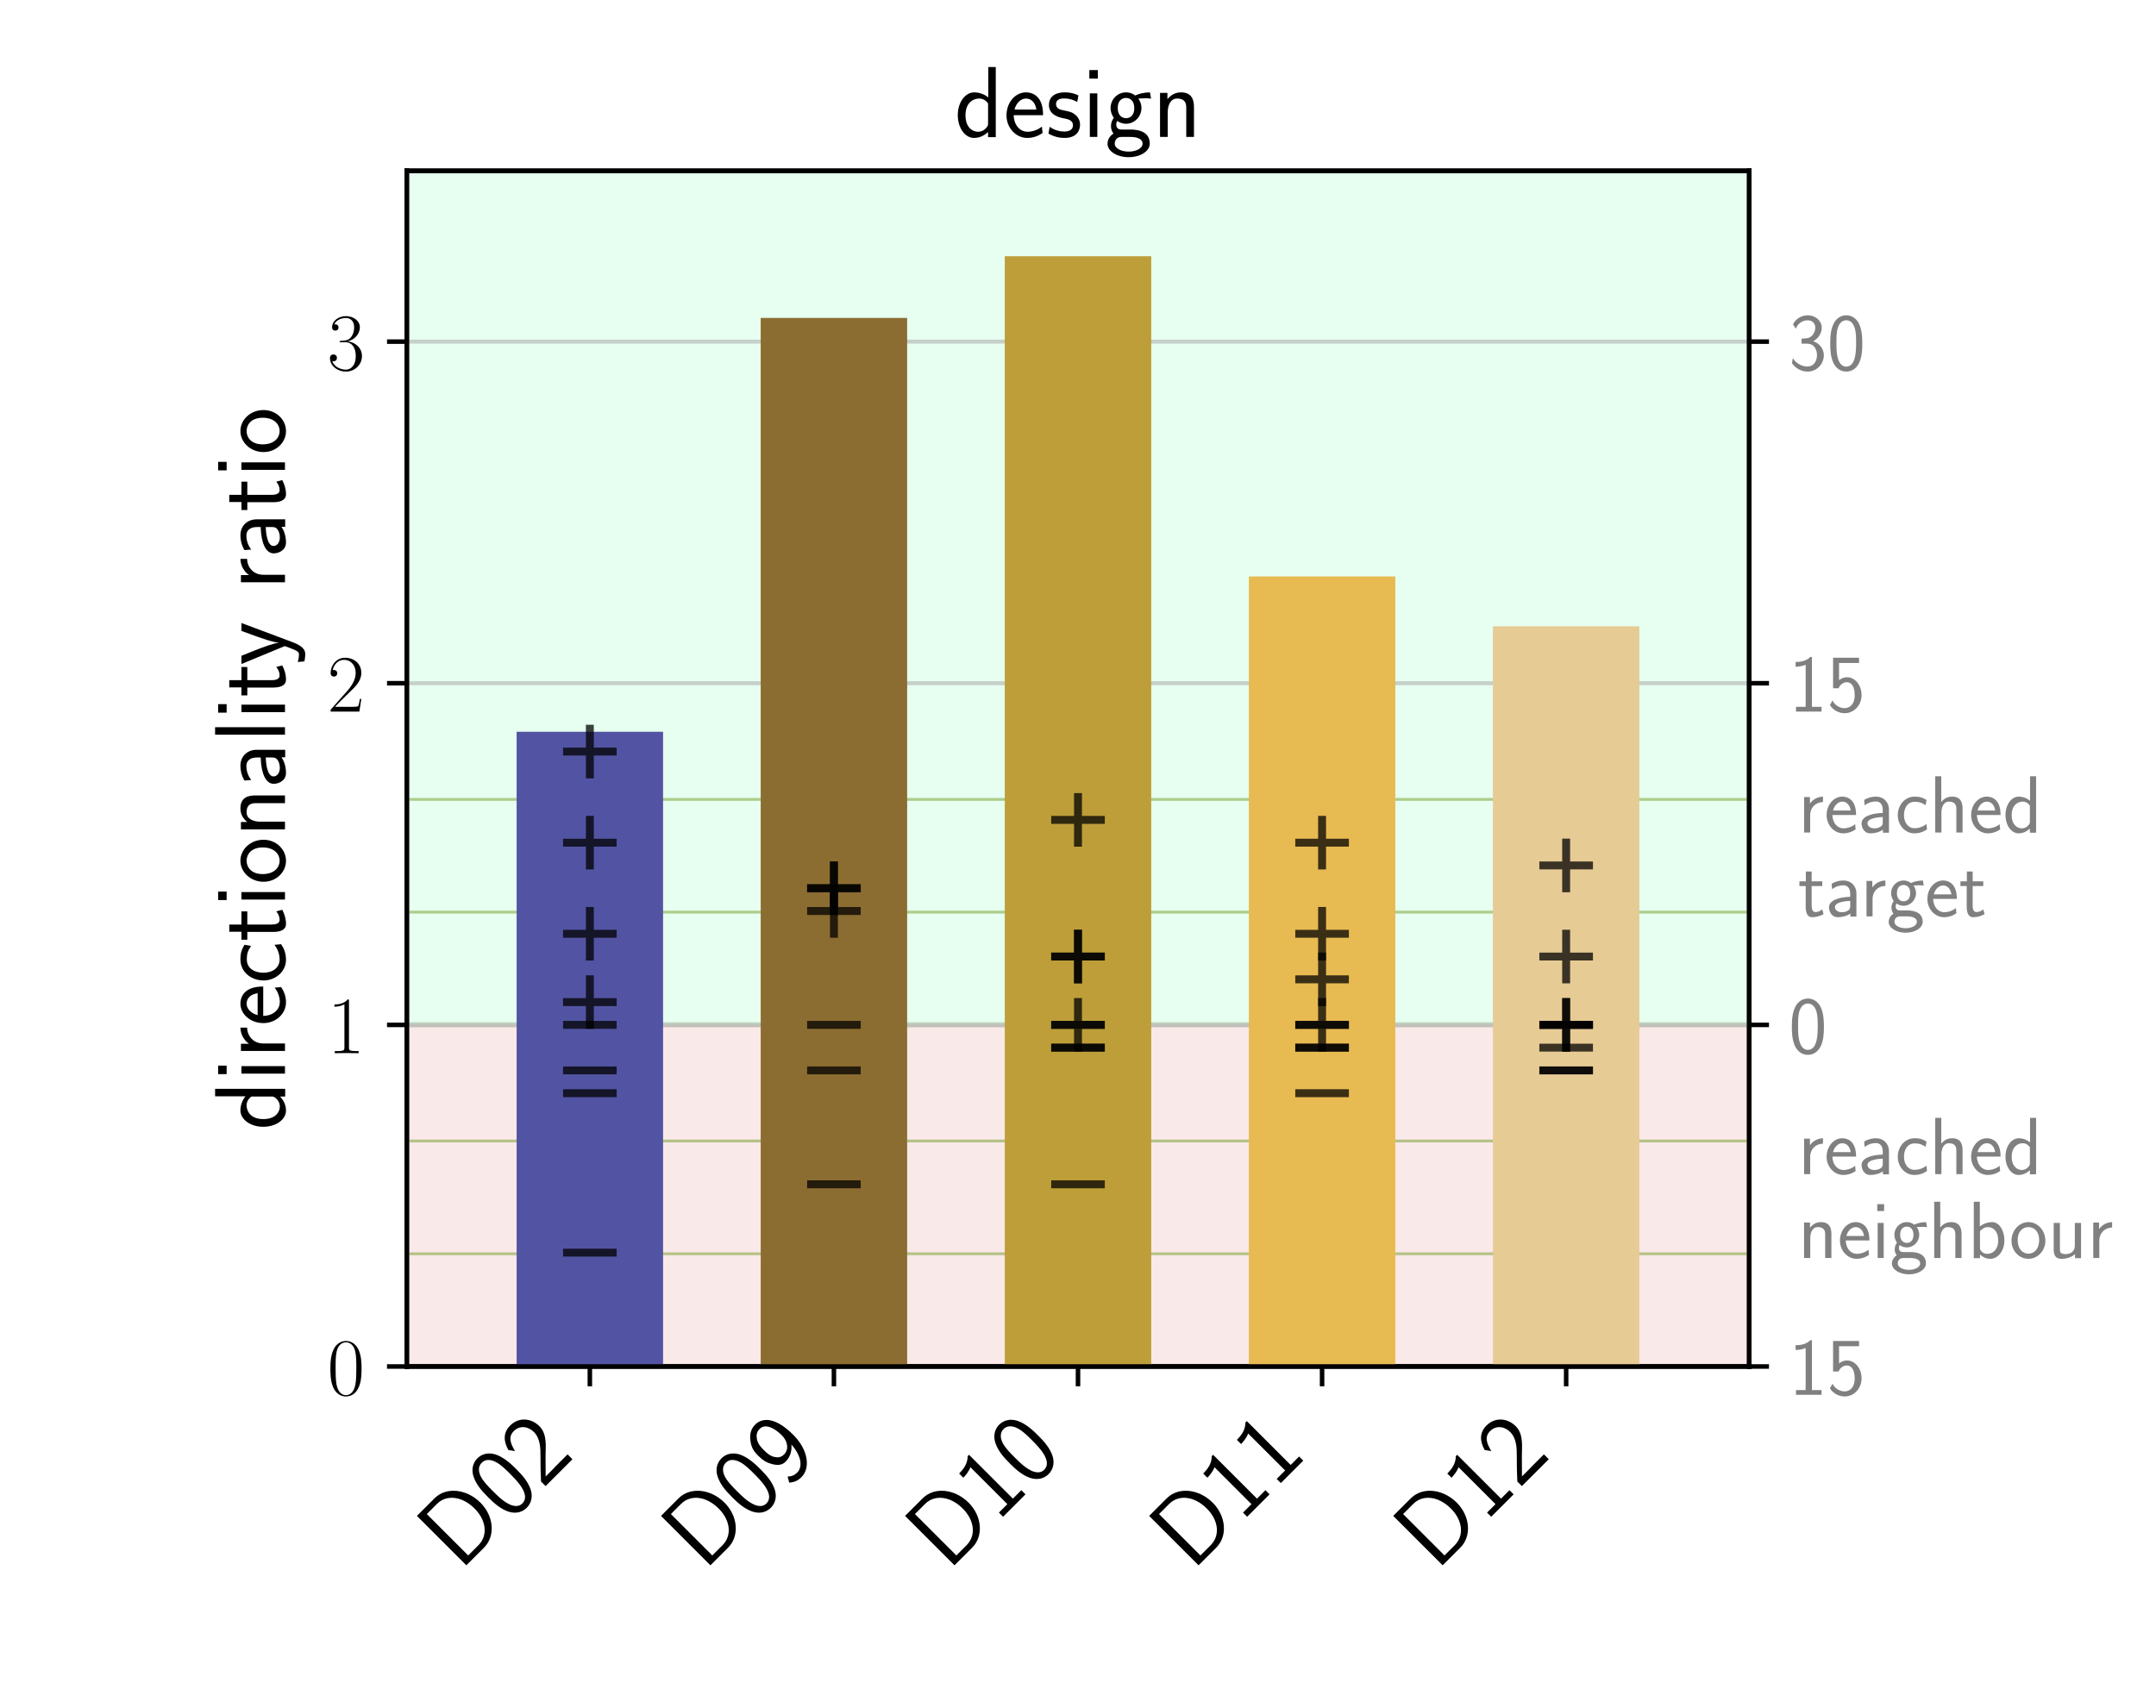 <?xml version="1.0" encoding="utf-8" standalone="no"?>
<!DOCTYPE svg PUBLIC "-//W3C//DTD SVG 1.1//EN"
  "http://www.w3.org/Graphics/SVG/1.1/DTD/svg11.dtd">
<!-- Created with matplotlib (https://matplotlib.org/) -->
<svg height="302.4pt" version="1.1" viewBox="0 0 381.6 302.4" width="381.6pt" xmlns="http://www.w3.org/2000/svg" xmlns:xlink="http://www.w3.org/1999/xlink">
 <defs>
  <style type="text/css">*{stroke-linecap:butt;stroke-linejoin:round;}</style>
 </defs>
 <g id="figure_1">
  <g id="patch_1">
   <path d="M 0 302.4 
L 381.6 302.4 
L 381.6 0 
L 0 0 
z
" style="fill:#ffffff;"/>
  </g>
  <g id="axes_1">
   <g id="patch_2">
    <path d="M 72 241.92 
L 309.6 241.92 
L 309.6 30.24 
L 72 30.24 
z
" style="fill:#ffffff;"/>
   </g>
   <g id="patch_3">
    <path clip-path="url(#pfdb3310ae4)" d="M 61.2 181.44 
L 309.6 181.44 
L 309.6 -30.24 
L 61.2 -30.24 
z
" style="fill:#01ff6b;opacity:0.1;stroke:#01ff6b;stroke-linejoin:miter;"/>
   </g>
   <g id="patch_4">
    <path clip-path="url(#pfdb3310ae4)" d="M 61.2 181.44 
L 309.6 181.44 
L 309.6 241.92 
L 61.2 241.92 
z
" style="fill:#c22121;opacity:0.1;stroke:#c22121;stroke-linejoin:miter;"/>
   </g>
   <g id="matplotlib.axis_1">
    <g id="xtick_1">
     <g id="line2d_1">
      <defs>
       <path d="M 0 0 
L 0 3.5 
" id="m1c883e36de" style="stroke:#000000;stroke-width:0.8;"/>
      </defs>
      <g>
       <use style="stroke:#000000;stroke-width:0.8;" x="104.4" xlink:href="#m1c883e36de" y="241.92"/>
      </g>
     </g>
     <g id="text_1">
      <!-- D02 -->
      <g transform="translate(81.412 278.247)rotate(-45)scale(0.18 -0.18)">
       <defs>
        <path d="M 8.906 69 
L 8.906 0 
L 33.5 0 
C 49.906 0 62.5 15.328 62.5 33.891 
C 62.5 53.062 49.906 69 33.5 69 
z
M 17.094 5.594 
L 17.094 63.391 
L 31.297 63.391 
C 44.703 63.391 54.297 51.172 54.297 33.891 
C 54.297 17.312 44.797 5.594 31.297 5.594 
z
" id="CMSS17-68"/>
        <path d="M 43.094 32.391 
C 43.094 38.109 43 48.75 38.906 56.984 
C 34.797 64.891 28.203 67 23.5 67 
C 16.703 67 10.906 62.984 7.906 56.578 
C 4.703 49.859 3.797 42.938 3.797 32.391 
C 3.797 25.172 4.094 16.344 7.703 8.609 
C 11.797 0.094 18.703 -2 23.406 -2 
C 29.594 -2 35.594 1.297 39 8.203 
C 42.5 15.438 43.094 23.359 43.094 32.391 
z
M 23.406 4.094 
C 15.797 4.094 13.5 12.828 12.797 15.734 
C 11.594 20.75 11.406 25.562 11.406 33.5 
C 11.406 39.719 11.406 46.75 13.297 52.266 
C 15.594 58.688 19.594 60.891 23.406 60.891 
C 30.797 60.891 33.203 53.469 34 50.859 
C 35.5 45.547 35.5 39.312 35.5 33.5 
C 35.5 24.156 35.5 4.094 23.406 4.094 
z
" id="CMSS17-48"/>
        <path d="M 25.797 21.141 
C 28.594 24.031 32.797 27.516 35.703 31 
C 38.5 34.391 42.203 39.172 42.203 46.141 
C 42.203 57.109 34.797 67 22.203 67 
C 12.297 67 6.594 60.797 3.906 51.125 
L 7.797 45.75 
C 10 54.812 13.094 60.594 20.906 60.594 
C 29.5 60.594 34.297 53.609 34.297 45.938 
C 34.297 36.781 27.297 29.703 22 24.422 
C 16.094 18.547 10.297 12.578 4.703 6.391 
L 4.703 0 
L 42.203 0 
L 42.203 6.797 
L 25.203 6.797 
C 24 6.797 22.797 6.688 21.594 6.688 
L 11.594 6.688 
L 11.594 6.797 
z
" id="CMSS17-50"/>
       </defs>
       <use transform="scale(0.996)" xlink:href="#CMSS17-68"/>
       <use transform="translate(67.543 0)scale(0.996)" xlink:href="#CMSS17-48"/>
       <use transform="translate(114.386 0)scale(0.996)" xlink:href="#CMSS17-50"/>
      </g>
     </g>
    </g>
    <g id="xtick_2">
     <g id="line2d_2">
      <g>
       <use style="stroke:#000000;stroke-width:0.8;" x="147.6" xlink:href="#m1c883e36de" y="241.92"/>
      </g>
     </g>
     <g id="text_2">
      <!-- D09 -->
      <g transform="translate(124.612 278.247)rotate(-45)scale(0.18 -0.18)">
       <defs>
        <path d="M 6.797 2.688 
C 9.594 0.297 13.203 -2 19.297 -2 
C 31.406 -2 43 11.531 43 33.375 
C 43 62.297 30.5 67 23.797 67 
C 17.094 67 12.797 63.984 9.094 59.203 
C 4.703 53.719 3.906 48.828 3.906 43.141 
C 3.906 36.359 5.094 32.172 7.906 27.391 
C 11.703 21.188 15.203 19.891 19.094 19.891 
C 25 19.891 30.906 22.797 34.906 27.781 
C 34.203 14.188 28.094 4.188 19.297 4.188 
C 15.703 4.188 12.797 5.312 9.906 8.062 
z
M 34.594 43.344 
C 34.703 42.641 34.703 41.344 34.703 40.953 
C 34.703 32.578 29.906 26 22.906 26 
C 18.297 26 15.906 28.391 14.094 31.484 
C 11.906 35.359 11.797 39.156 11.797 43.141 
C 11.797 47.031 11.797 51.312 14.594 55.609 
C 16.703 58.703 19.297 60.891 23.797 60.891 
C 33 60.891 34.5 47.438 34.594 43.344 
z
" id="CMSS17-57"/>
       </defs>
       <use transform="scale(0.996)" xlink:href="#CMSS17-68"/>
       <use transform="translate(67.543 0)scale(0.996)" xlink:href="#CMSS17-48"/>
       <use transform="translate(114.386 0)scale(0.996)" xlink:href="#CMSS17-57"/>
      </g>
     </g>
    </g>
    <g id="xtick_3">
     <g id="line2d_3">
      <g>
       <use style="stroke:#000000;stroke-width:0.8;" x="190.8" xlink:href="#m1c883e36de" y="241.92"/>
      </g>
     </g>
     <g id="text_3">
      <!-- D10 -->
      <g transform="translate(167.812 278.247)rotate(-45)scale(0.18 -0.18)">
       <defs>
        <path d="M 28.406 67 
L 26.5 67 
C 21.094 61.703 14.797 60.969 8.406 60.797 
L 8.406 55 
C 11.297 55.094 16 55.297 20.703 57.391 
L 20.703 5.797 
L 8.906 5.797 
L 8.906 0 
L 40.203 0 
L 40.203 5.797 
L 28.406 5.797 
z
" id="CMSS17-49"/>
       </defs>
       <use transform="scale(0.996)" xlink:href="#CMSS17-68"/>
       <use transform="translate(67.543 0)scale(0.996)" xlink:href="#CMSS17-49"/>
       <use transform="translate(114.386 0)scale(0.996)" xlink:href="#CMSS17-48"/>
      </g>
     </g>
    </g>
    <g id="xtick_4">
     <g id="line2d_4">
      <g>
       <use style="stroke:#000000;stroke-width:0.8;" x="234" xlink:href="#m1c883e36de" y="241.92"/>
      </g>
     </g>
     <g id="text_4">
      <!-- D11 -->
      <g transform="translate(211.012 278.247)rotate(-45)scale(0.18 -0.18)">
       <use transform="scale(0.996)" xlink:href="#CMSS17-68"/>
       <use transform="translate(67.543 0)scale(0.996)" xlink:href="#CMSS17-49"/>
       <use transform="translate(114.386 0)scale(0.996)" xlink:href="#CMSS17-49"/>
      </g>
     </g>
    </g>
    <g id="xtick_5">
     <g id="line2d_5">
      <g>
       <use style="stroke:#000000;stroke-width:0.8;" x="277.2" xlink:href="#m1c883e36de" y="241.92"/>
      </g>
     </g>
     <g id="text_5">
      <!-- D12 -->
      <g transform="translate(254.212 278.247)rotate(-45)scale(0.18 -0.18)">
       <use transform="scale(0.996)" xlink:href="#CMSS17-68"/>
       <use transform="translate(67.543 0)scale(0.996)" xlink:href="#CMSS17-49"/>
       <use transform="translate(114.386 0)scale(0.996)" xlink:href="#CMSS17-50"/>
      </g>
     </g>
    </g>
   </g>
   <g id="matplotlib.axis_2">
    <g id="ytick_1">
     <g id="line2d_6">
      <path clip-path="url(#pfdb3310ae4)" d="M 72 241.92 
L 309.6 241.92 
" style="fill:none;stroke:#b0b0b0;stroke-linecap:square;stroke-opacity:0.6;stroke-width:0.7;"/>
     </g>
     <g id="line2d_7">
      <defs>
       <path d="M 0 0 
L -3.5 0 
" id="m40f2d20146" style="stroke:#000000;stroke-width:0.8;"/>
      </defs>
      <g>
       <use style="stroke:#000000;stroke-width:0.8;" x="72" xlink:href="#m40f2d20146" y="241.92"/>
      </g>
     </g>
     <g id="text_6">
      <!-- $\mathdefault{0}$ -->
      <g transform="translate(57.928 246.936)scale(0.145 -0.145)">
       <defs>
        <path d="M 42 31.844 
C 42 37.969 41.906 48.422 37.703 56.453 
C 34 63.484 28.094 66 22.906 66 
C 18.094 66 12 63.781 8.203 56.562 
C 4.203 49.016 3.797 39.672 3.797 31.844 
C 3.797 26.109 3.906 17.375 7 9.734 
C 11.297 -0.609 19 -2 22.906 -2 
C 27.5 -2 34.5 -0.109 38.594 9.438 
C 41.594 16.375 42 24.5 42 31.844 
z
M 22.906 -0.406 
C 16.5 -0.406 12.703 5.125 11.297 12.75 
C 10.203 18.688 10.203 27.328 10.203 32.953 
C 10.203 40.688 10.203 47.109 11.5 53.234 
C 13.406 61.781 19 64.391 22.906 64.391 
C 27 64.391 32.297 61.672 34.203 53.438 
C 35.5 47.719 35.594 40.984 35.594 32.953 
C 35.594 26.422 35.594 18.375 34.406 12.453 
C 32.297 1.5 26.406 -0.406 22.906 -0.406 
z
" id="CMR17-48"/>
       </defs>
       <use transform="scale(0.996)" xlink:href="#CMR17-48"/>
      </g>
     </g>
    </g>
    <g id="ytick_2">
     <g id="line2d_8">
      <path clip-path="url(#pfdb3310ae4)" d="M 72 181.44 
L 309.6 181.44 
" style="fill:none;stroke:#b0b0b0;stroke-linecap:square;stroke-opacity:0.6;stroke-width:0.7;"/>
     </g>
     <g id="line2d_9">
      <g>
       <use style="stroke:#000000;stroke-width:0.8;" x="72" xlink:href="#m40f2d20146" y="181.44"/>
      </g>
     </g>
     <g id="text_7">
      <!-- $\mathdefault{1}$ -->
      <g transform="translate(57.928 186.456)scale(0.145 -0.145)">
       <defs>
        <path d="M 26.594 63.797 
C 26.594 65.891 26.5 66 25.094 66 
C 21.203 61.359 15.297 59.891 9.703 59.688 
C 9.406 59.688 8.906 59.688 8.797 59.5 
C 8.703 59.297 8.703 59.094 8.703 57 
C 11.797 57 17 57.594 21 59.984 
L 21 7.297 
C 21 3.797 20.797 2.594 12.203 2.594 
L 9.203 2.594 
L 9.203 0 
C 14 0.094 19 0.188 23.797 0.188 
C 28.594 0.188 33.594 0.094 38.406 0 
L 38.406 2.594 
L 35.406 2.594 
C 26.797 2.594 26.594 3.688 26.594 7.297 
z
" id="CMR17-49"/>
       </defs>
       <use transform="scale(0.996)" xlink:href="#CMR17-49"/>
      </g>
     </g>
    </g>
    <g id="ytick_3">
     <g id="line2d_10">
      <path clip-path="url(#pfdb3310ae4)" d="M 72 120.96 
L 309.6 120.96 
" style="fill:none;stroke:#b0b0b0;stroke-linecap:square;stroke-opacity:0.6;stroke-width:0.7;"/>
     </g>
     <g id="line2d_11">
      <g>
       <use style="stroke:#000000;stroke-width:0.8;" x="72" xlink:href="#m40f2d20146" y="120.96"/>
      </g>
     </g>
     <g id="text_8">
      <!-- $\mathdefault{2}$ -->
      <g transform="translate(57.928 125.976)scale(0.145 -0.145)">
       <defs>
        <path d="M 41.703 15.469 
L 39.906 15.469 
C 38.906 8.391 38.094 7.188 37.703 6.594 
C 37.203 5.797 30 5.797 28.594 5.797 
L 9.406 5.797 
C 13 9.688 20 16.766 28.5 24.938 
C 34.594 30.719 41.703 37.5 41.703 47.391 
C 41.703 59.188 32.297 66 21.797 66 
C 10.797 66 4.094 56.297 4.094 47.297 
C 4.094 43.391 7 42.891 8.203 42.891 
C 9.203 42.891 12.203 43.484 12.203 46.984 
C 12.203 50.094 9.594 51 8.203 51 
C 7.594 51 7 50.891 6.594 50.688 
C 8.5 59.188 14.297 63.391 20.406 63.391 
C 29.094 63.391 34.797 56.5 34.797 47.391 
C 34.797 38.703 29.703 31.219 24 24.734 
L 4.094 2.297 
L 4.094 0 
L 39.297 0 
z
" id="CMR17-50"/>
       </defs>
       <use transform="scale(0.996)" xlink:href="#CMR17-50"/>
      </g>
     </g>
    </g>
    <g id="ytick_4">
     <g id="line2d_12">
      <path clip-path="url(#pfdb3310ae4)" d="M 72 60.48 
L 309.6 60.48 
" style="fill:none;stroke:#b0b0b0;stroke-linecap:square;stroke-opacity:0.6;stroke-width:0.7;"/>
     </g>
     <g id="line2d_13">
      <g>
       <use style="stroke:#000000;stroke-width:0.8;" x="72" xlink:href="#m40f2d20146" y="60.48"/>
      </g>
     </g>
     <g id="text_9">
      <!-- $\mathdefault{3}$ -->
      <g transform="translate(57.928 65.496)scale(0.145 -0.145)">
       <defs>
        <path d="M 22.094 34 
C 31 34 34.906 26.141 34.906 17.094 
C 34.906 5.031 28.5 0.391 22.703 0.391 
C 17.406 0.391 8.797 3.016 6.094 10.797 
C 6.594 10.594 7.094 10.594 7.594 10.594 
C 10 10.594 11.797 12.188 11.797 14.797 
C 11.797 17.688 9.594 19 7.594 19 
C 5.906 19 3.297 18.188 3.297 14.484 
C 3.297 5.234 12.297 -2 22.906 -2 
C 34 -2 42.5 6.75 42.5 16.984 
C 42.5 26.844 34.5 34 25 35.094 
C 32.594 36.672 39.906 43.375 39.906 52.391 
C 39.906 60.25 32 66 23 66 
C 13.906 66 5.906 60.344 5.906 52.297 
C 5.906 48.797 8.5 48.188 9.797 48.188 
C 11.906 48.188 13.703 49.484 13.703 52.094 
C 13.703 54.688 11.906 56 9.797 56 
C 9.406 56 8.906 56 8.5 55.797 
C 11.406 62.484 19.297 63.688 22.797 63.688 
C 26.297 63.688 32.906 61.969 32.906 52.297 
C 32.906 49.484 32.5 44.547 29.094 40.219 
C 26.094 36.391 22.703 36.188 19.406 35.891 
C 18.906 35.891 16.594 35.688 16.203 35.688 
C 15.5 35.594 15.094 35.5 15.094 34.797 
C 15.094 34.094 15.203 34 17.203 34 
z
" id="CMR17-51"/>
       </defs>
       <use transform="scale(0.996)" xlink:href="#CMR17-51"/>
      </g>
     </g>
    </g>
    <g id="text_10">
     <!-- directionality ratio -->
     <g transform="translate(50.44 200.076)rotate(-90)scale(0.18 -0.18)">
      <defs>
       <path d="M 40.797 69 
L 33.406 69 
L 33.406 38.984 
C 30.297 41.594 25.203 44 19.594 44 
C 10.5 44 3.297 34.047 3.297 21.484 
C 3.297 8.938 10.406 -1 19.297 -1 
C 26.203 -1 30.797 2.688 33.203 4.797 
L 33.203 -0.203 
L 40.797 -0.203 
z
M 33.203 13.297 
C 33.203 11.875 33.203 10.359 30.094 7.625 
C 28.094 5.906 25.703 5.094 23.406 5.094 
C 18 5.094 10.906 9.141 10.906 21.391 
C 10.906 34.141 18.906 37.891 24.406 37.891 
C 28.094 37.891 31.094 36.062 33.203 33.031 
z
" id="CMSS17-100"/>
       <path d="M 15.297 66 
L 6.906 66 
L 6.906 57.594 
L 15.297 57.594 
z
M 14.797 43 
L 7.406 43 
L 7.406 0 
L 14.797 0 
z
" id="CMSS17-105"/>
       <path d="M 14.906 21.391 
C 14.906 30.844 21.797 37.172 30.594 37.375 
L 30.594 44 
C 24.203 43.891 18.203 40.688 14.594 35.469 
L 14.594 43.484 
L 7.5 43.484 
L 7.5 0 
L 14.906 0 
z
" id="CMSS17-114"/>
       <path d="M 39.094 21.484 
C 39.094 24.797 38.906 31.266 35.703 36.672 
C 32.203 42.391 26.5 44 22.203 44 
C 11.797 44 3 34.125 3 21.297 
C 3 9.047 12.094 -1 23.594 -1 
C 28.094 -1 33.594 0.297 38.594 3.891 
C 38.594 4.297 38.406 6.469 38.297 6.578 
C 38.297 6.766 38 9.828 38 10.234 
C 33.203 6.375 27.703 5.094 23.703 5.094 
C 17.297 5.094 10.406 10.422 10.094 21.484 
z
M 10.906 27 
C 12.203 32.594 16.594 37.891 22.203 37.891 
C 23.703 37.891 30.703 37.688 32.5 27 
z
" id="CMSS17-101"/>
       <path d="M 38.5 39.688 
C 38.5 40.391 33.906 42.391 32.703 42.797 
C 29.406 44 25.203 44 24.094 44 
C 11.094 44 3.297 32.688 3.297 21.297 
C 3.297 9.297 12 -1 23.703 -1 
C 30.406 -1 35.203 1.188 39.094 3.797 
L 38.5 10.391 
C 34.203 7.094 29.203 5.297 23.797 5.297 
C 16 5.297 10.906 12.094 10.906 21.391 
C 10.906 28.594 14.203 37.688 24.203 37.688 
C 29.703 37.688 32.797 36.594 37.406 33.484 
z
" id="CMSS17-99"/>
       <path d="M 16.703 37.188 
L 29.703 37.188 
L 29.703 43 
L 16.703 43 
L 16.703 55 
L 9.594 55 
L 9.594 43 
L 1.703 43 
L 1.703 37.188 
L 9.406 37.188 
L 9.406 11.734 
C 9.406 6 10.703 -1 17.297 -1 
C 22.297 -1 26.906 0.391 31.297 2.688 
L 29.703 8.609 
C 27.297 6.5 24.406 5.297 21.297 5.297 
C 16.906 5.297 16.703 10.922 16.703 13.438 
z
" id="CMSS17-116"/>
       <path d="M 44.203 21.188 
C 44.203 33.984 34.703 44 23.5 44 
C 12 44 2.703 33.688 2.703 21.188 
C 2.703 8.5 12.297 -1 23.406 -1 
C 34.797 -1 44.203 8.797 44.203 21.188 
z
M 23.5 5.297 
C 16.406 5.297 10.297 11.094 10.297 21.984 
C 10.297 33.594 17.406 37.891 23.406 37.891 
C 29.906 37.891 36.594 33.188 36.594 21.984 
C 36.594 10.688 30.094 5.297 23.5 5.297 
z
" id="CMSS17-111"/>
       <path d="M 40.906 29.344 
C 40.906 35.672 39.406 44 28.094 44 
C 21.703 44 17.5 40.688 14.703 37.281 
L 14.703 43.484 
L 7.406 43.484 
L 7.406 0 
L 15 0 
L 15 24.312 
C 15 30.656 17.406 37.891 24.203 37.891 
C 33 37.891 33.297 31.953 33.297 28.531 
L 33.297 0 
L 40.906 0 
z
" id="CMSS17-110"/>
       <path d="M 37.594 27.953 
C 37.594 37.484 30.906 44 21.906 44 
C 17.5 44 12.703 43.188 7.203 39.984 
L 7.797 33.328 
C 10.297 35.156 14.594 38.094 21.797 38.094 
C 26.906 38.094 30 34.141 30 27.844 
L 30 24 
C 14 23.5 4 18.891 4 11.109 
C 4 7.062 6.5 -1 14.797 -1 
C 16.297 -1 24.406 -0.812 30.203 3.5 
L 30.203 -0.203 
L 37.594 -0.203 
z
M 30 12.875 
C 30 11.109 30 8.734 27 6.969 
C 24.406 5.297 21.094 5.094 19.703 5.094 
C 14.703 5.094 11.297 7.859 11.297 11.297 
C 11.297 18.203 26.906 18.891 30 19 
z
" id="CMSS17-97"/>
       <path d="M 14.797 69 
L 7.406 69 
L 7.406 0 
L 14.797 0 
z
" id="CMSS17-108"/>
       <path d="M 41.797 43 
L 34 43 
C 25.5 20.203 22.594 10.953 22.406 5.984 
L 22.297 5.984 
C 22 10.859 17.594 22.797 14.094 31.344 
L 9.406 43 
L 1.297 43 
L 19 0.219 
C 17.906 -2.766 16.297 -7.25 15.797 -8.234 
C 13.594 -13.812 12.094 -13.812 10.5 -13.812 
C 10.094 -13.812 6.906 -13.703 3.297 -12.609 
L 3.906 -19.203 
C 6.406 -19.703 8.906 -20 10.703 -20 
C 13.203 -20 18.203 -20 22.797 -7.734 
z
" id="CMSS17-121"/>
      </defs>
      <use transform="scale(0.996)" xlink:href="#CMSS17-100"/>
      <use transform="translate(48.205 0)scale(0.996)" xlink:href="#CMSS17-105"/>
      <use transform="translate(70.386 0)scale(0.996)" xlink:href="#CMSS17-114"/>
      <use transform="translate(102.295 0)scale(0.996)" xlink:href="#CMSS17-101"/>
      <use transform="translate(143.934 0)scale(0.996)" xlink:href="#CMSS17-99"/>
      <use transform="translate(185.573 0)scale(0.996)" xlink:href="#CMSS17-116"/>
      <use transform="translate(219.405 0)scale(0.996)" xlink:href="#CMSS17-105"/>
      <use transform="translate(241.585 0)scale(0.996)" xlink:href="#CMSS17-111"/>
      <use transform="translate(288.429 0)scale(0.996)" xlink:href="#CMSS17-110"/>
      <use transform="translate(336.634 0)scale(0.996)" xlink:href="#CMSS17-97"/>
      <use transform="translate(381.556 0)scale(0.996)" xlink:href="#CMSS17-108"/>
      <use transform="translate(403.737 0)scale(0.996)" xlink:href="#CMSS17-105"/>
      <use transform="translate(425.917 0)scale(0.996)" xlink:href="#CMSS17-116"/>
      <use transform="translate(457.146 0)scale(0.996)" xlink:href="#CMSS17-121"/>
      <use transform="translate(531.376 0)scale(0.996)" xlink:href="#CMSS17-114"/>
      <use transform="translate(563.285 0)scale(0.996)" xlink:href="#CMSS17-97"/>
      <use transform="translate(608.207 0)scale(0.996)" xlink:href="#CMSS17-116"/>
      <use transform="translate(642.039 0)scale(0.996)" xlink:href="#CMSS17-105"/>
      <use transform="translate(664.22 0)scale(0.996)" xlink:href="#CMSS17-111"/>
     </g>
    </g>
   </g>
   <g id="patch_5">
    <path d="M 72 241.92 
L 72 30.24 
" style="fill:none;stroke:#000000;stroke-linecap:square;stroke-linejoin:miter;stroke-width:0.8;"/>
   </g>
   <g id="patch_6">
    <path d="M 309.6 241.92 
L 309.6 30.24 
" style="fill:none;stroke:#000000;stroke-linecap:square;stroke-linejoin:miter;stroke-width:0.8;"/>
   </g>
   <g id="patch_7">
    <path d="M 72 241.92 
L 309.6 241.92 
" style="fill:none;stroke:#000000;stroke-linecap:square;stroke-linejoin:miter;stroke-width:0.8;"/>
   </g>
   <g id="patch_8">
    <path d="M 72 30.24 
L 309.6 30.24 
" style="fill:none;stroke:#000000;stroke-linecap:square;stroke-linejoin:miter;stroke-width:0.8;"/>
   </g>
   <g id="LineCollection_1">
    <path clip-path="url(#pfdb3310ae4)" d="M 72 141.523 
L 309.6 141.523 
" style="fill:none;stroke:#729c27;stroke-opacity:0.5;stroke-width:0.5;"/>
    <path clip-path="url(#pfdb3310ae4)" d="M 72 161.482 
L 309.6 161.482 
" style="fill:none;stroke:#729c27;stroke-opacity:0.5;stroke-width:0.5;"/>
    <path clip-path="url(#pfdb3310ae4)" d="M 72 221.962 
L 309.6 221.962 
" style="fill:none;stroke:#729c27;stroke-opacity:0.5;stroke-width:0.5;"/>
    <path clip-path="url(#pfdb3310ae4)" d="M 72 202.003 
L 309.6 202.003 
" style="fill:none;stroke:#729c27;stroke-opacity:0.5;stroke-width:0.5;"/>
   </g>
   <g id="text_11">
    <!-- design -->
    <g transform="translate(168.931 24.24)scale(0.18 -0.18)">
     <defs>
      <path d="M 32.203 40.984 
C 26.297 43.797 21.703 44 18.703 44 
C 11.594 44 3.094 41.484 3.094 31.391 
C 3.094 21.297 14.094 19.094 17.094 18.484 
C 21.703 17.594 26.797 16.594 26.797 11.594 
C 26.797 5.297 19.594 5.297 18.297 5.297 
C 14.297 5.297 8.797 6.391 3.797 9.984 
L 2.594 3.297 
C 8.297 0 13.797 -1 18.406 -1 
C 30.703 -1 33.797 6.5 33.797 12.188 
C 33.797 17.094 31 20.391 29.094 21.891 
C 25.797 24.484 24.594 24.797 16.406 26.484 
C 15 26.688 10.094 27.797 10.094 32.297 
C 10.094 37.984 16.406 37.984 17.797 37.984 
C 24.297 37.984 28.297 35.984 31 34.484 
z
" id="CMSS17-115"/>
      <path d="M 44.5 44 
C 38.797 43.891 33.906 42.797 29.906 40.891 
C 26.594 43.484 23.203 44 20.906 44 
C 12.203 44 5.594 36.812 5.594 28.5 
C 5.594 23.141 8.594 19.094 8.797 18.891 
C 7 16.391 6 13.688 6 10.688 
C 6 7.188 7.406 4.688 8.5 3.297 
C 3.297 0.094 2.594 -4.812 2.594 -6.703 
C 2.594 -14 11.703 -20 23.406 -20 
C 35.203 -20 44.297 -14 44.297 -6.609 
C 44.297 7.188 29 7.297 24.797 7.297 
L 16.703 7.297 
C 15.203 7.297 11.203 7.297 11.203 12.391 
C 11.203 14.391 12.094 15.688 12.203 15.797 
C 13.703 14.688 16.797 13 20.906 13 
C 29.203 13 36.094 19.984 36.094 28.5 
C 36.094 33.25 33.906 36.703 33 37.891 
L 33.297 37.891 
C 33.594 37.891 37.797 38.188 39.297 38.188 
C 42.5 38.188 42.797 38.094 45.594 37.797 
z
M 20.906 18.5 
C 17.5 18.5 12.703 20.578 12.703 28.5 
C 12.703 37.109 18.203 38.484 20.797 38.484 
C 24.203 38.484 29 36.406 29 28.5 
C 29 19.875 23.5 18.5 20.906 18.5 
z
M 24.703 0 
C 27.094 0 37.203 0 37.203 -6.812 
C 37.203 -11.109 31 -14.5 23.5 -14.5 
C 15.906 -14.5 9.703 -11.203 9.703 -6.703 
C 9.703 -6.203 9.703 0 16.594 0 
z
" id="CMSS17-103"/>
     </defs>
     <use transform="scale(0.996)" xlink:href="#CMSS17-100"/>
     <use transform="translate(48.205 0)scale(0.996)" xlink:href="#CMSS17-101"/>
     <use transform="translate(89.844 0)scale(0.996)" xlink:href="#CMSS17-115"/>
     <use transform="translate(125.757 0)scale(0.996)" xlink:href="#CMSS17-105"/>
     <use transform="translate(147.938 0)scale(0.996)" xlink:href="#CMSS17-103"/>
     <use transform="translate(194.782 0)scale(0.996)" xlink:href="#CMSS17-110"/>
    </g>
   </g>
   <g id="patch_9">
    <path clip-path="url(#pfdb3310ae4)" d="M 91.44 241.92 
L 117.36 241.92 
L 117.36 129.551 
L 91.44 129.551 
z
" style="fill:#5254a3;"/>
   </g>
   <g id="patch_10">
    <path clip-path="url(#pfdb3310ae4)" d="M 134.64 241.92 
L 160.56 241.92 
L 160.56 56.28 
L 134.64 56.28 
z
" style="fill:#8c6d31;"/>
   </g>
   <g id="patch_11">
    <path clip-path="url(#pfdb3310ae4)" d="M 177.84 241.92 
L 203.76 241.92 
L 203.76 45.36 
L 177.84 45.36 
z
" style="fill:#bd9e39;"/>
   </g>
   <g id="patch_12">
    <path clip-path="url(#pfdb3310ae4)" d="M 221.04 241.92 
L 246.96 241.92 
L 246.96 102.06 
L 221.04 102.06 
z
" style="fill:#e7ba52;"/>
   </g>
   <g id="patch_13">
    <path clip-path="url(#pfdb3310ae4)" d="M 264.24 241.92 
L 290.16 241.92 
L 290.16 110.88 
L 264.24 110.88 
z
" style="fill:#e7cb94;"/>
   </g>
  </g>
  <g id="axes_2">
   <g id="matplotlib.axis_3">
    <g id="ytick_5">
     <g id="line2d_14">
      <defs>
       <path d="M 0 0 
L 3.5 0 
" id="m6bc2968fd4" style="stroke:#000000;stroke-width:0.8;"/>
      </defs>
      <g>
       <use style="stroke:#000000;stroke-width:0.8;" x="309.6" xlink:href="#m6bc2968fd4" y="241.92"/>
      </g>
     </g>
     <g id="text_12">
      <!-- 15 -->
      <g style="fill:#808080;" transform="translate(316.6 246.936)scale(0.145 -0.145)">
       <defs>
        <path d="M 14.594 59.594 
L 39.094 59.594 
L 39.094 66 
L 7.297 66 
L 7.297 28.594 
L 14 28.594 
C 15.797 32.859 19.5 36 24.297 36 
C 28.797 36 33.797 31.938 33.797 20.297 
C 33.797 7.844 26.703 4.188 21.5 4.188 
C 15.094 4.188 9.203 8.141 6.594 13.609 
L 3.406 7.938 
C 8 0.797 15.5 -2 21.5 -2 
C 33.094 -2 42.203 7.938 42.203 20.094 
C 42.203 32.547 34.094 42.094 24.406 42.094 
C 20.906 42.094 17.5 40.891 14.594 38.5 
z
" id="CMSS17-53"/>
       </defs>
       <use transform="scale(0.996)" xlink:href="#CMSS17-49"/>
       <use transform="translate(46.844 0)scale(0.996)" xlink:href="#CMSS17-53"/>
      </g>
     </g>
    </g>
    <g id="ytick_6">
     <g id="line2d_15">
      <g>
       <use style="stroke:#000000;stroke-width:0.8;" x="309.6" xlink:href="#m6bc2968fd4" y="181.44"/>
      </g>
     </g>
     <g id="text_13">
      <!-- 0 -->
      <g style="fill:#808080;" transform="translate(316.6 186.456)scale(0.145 -0.145)">
       <use transform="scale(0.996)" xlink:href="#CMSS17-48"/>
      </g>
     </g>
    </g>
    <g id="ytick_7">
     <g id="line2d_16">
      <g>
       <use style="stroke:#000000;stroke-width:0.8;" x="309.6" xlink:href="#m6bc2968fd4" y="120.96"/>
      </g>
     </g>
     <g id="text_14">
      <!-- 15 -->
      <g style="fill:#808080;" transform="translate(316.6 125.976)scale(0.145 -0.145)">
       <use transform="scale(0.996)" xlink:href="#CMSS17-49"/>
       <use transform="translate(46.844 0)scale(0.996)" xlink:href="#CMSS17-53"/>
      </g>
     </g>
    </g>
    <g id="ytick_8">
     <g id="line2d_17">
      <g>
       <use style="stroke:#000000;stroke-width:0.8;" x="309.6" xlink:href="#m6bc2968fd4" y="60.48"/>
      </g>
     </g>
     <g id="text_15">
      <!-- 30 -->
      <g style="fill:#808080;" transform="translate(316.6 65.496)scale(0.145 -0.145)">
       <defs>
        <path d="M 15.703 32.188 
L 22.5 32.188 
C 31.906 32.188 34.594 23.938 34.594 18.188 
C 34.594 10.344 30.203 4.188 23 4.188 
C 17.406 4.188 9.5 7.016 5 14.469 
C 4.297 10.938 4.297 10.734 3.906 8.328 
C 8.594 1.391 16.203 -2 23.203 -2 
C 34.594 -2 43 7.516 43 18.094 
C 43 26.047 37.5 32.688 30 35.188 
C 36 38.484 40.406 44.688 40.406 51.891 
C 40.406 60.297 32.703 67 23.297 67 
C 14.703 67 8 61.688 5.203 55.984 
C 5.906 54.984 7.703 52.094 8.594 50.594 
C 10.797 56.484 16.5 60.891 23.203 60.891 
C 28.797 60.891 32.5 57.188 32.5 51.891 
C 32.5 46.391 29 40.391 23.094 39 
C 22.703 39 16.5 38.391 15.703 38.297 
z
" id="CMSS17-51"/>
       </defs>
       <use transform="scale(0.996)" xlink:href="#CMSS17-51"/>
       <use transform="translate(46.844 0)scale(0.996)" xlink:href="#CMSS17-48"/>
      </g>
     </g>
    </g>
   </g>
   <g id="patch_14">
    <path d="M 72 241.92 
L 72 30.24 
" style="fill:none;stroke:#000000;stroke-linecap:square;stroke-linejoin:miter;stroke-width:0.8;"/>
   </g>
   <g id="patch_15">
    <path d="M 309.6 241.92 
L 309.6 30.24 
" style="fill:none;stroke:#000000;stroke-linecap:square;stroke-linejoin:miter;stroke-width:0.8;"/>
   </g>
   <g id="patch_16">
    <path d="M 72 241.92 
L 309.6 241.92 
" style="fill:none;stroke:#000000;stroke-linecap:square;stroke-linejoin:miter;stroke-width:0.8;"/>
   </g>
   <g id="patch_17">
    <path d="M 72 30.24 
L 309.6 30.24 
" style="fill:none;stroke:#000000;stroke-linecap:square;stroke-linejoin:miter;stroke-width:0.8;"/>
   </g>
   <g id="text_16">
    <!-- reached -->
    <g style="fill:#808080;" transform="translate(318.24 207.868)scale(0.145 -0.145)">
     <defs>
      <path d="M 40.906 29.344 
C 40.906 35.672 39.406 44 28.094 44 
C 21.797 44 17.703 40.891 14.797 37.484 
L 14.797 69 
L 7.406 69 
L 7.406 0 
L 15 0 
L 15 24.312 
C 15 30.656 17.406 37.891 24.203 37.891 
C 33 37.891 33.297 31.953 33.297 28.531 
L 33.297 0 
L 40.906 0 
z
" id="CMSS17-104"/>
     </defs>
     <use transform="scale(0.996)" xlink:href="#CMSS17-114"/>
     <use transform="translate(31.91 0)scale(0.996)" xlink:href="#CMSS17-101"/>
     <use transform="translate(73.549 0)scale(0.996)" xlink:href="#CMSS17-97"/>
     <use transform="translate(118.471 0)scale(0.996)" xlink:href="#CMSS17-99"/>
     <use transform="translate(160.109 0)scale(0.996)" xlink:href="#CMSS17-104"/>
     <use transform="translate(208.314 0)scale(0.996)" xlink:href="#CMSS17-101"/>
     <use transform="translate(249.953 0)scale(0.996)" xlink:href="#CMSS17-100"/>
    </g>
    <!-- neighbour -->
    <g style="fill:#808080;" transform="translate(318.24 222.715)scale(0.145 -0.145)">
     <defs>
      <path d="M 14.906 69 
L 7.5 69 
L 7.5 -0.203 
L 15.094 -0.203 
L 15.094 4.297 
C 18.906 0.594 23.5 -1 27.594 -1 
C 37.203 -1 45 8.734 45 21.594 
C 45 33.328 39 44 30.094 44 
C 23.797 44 18.203 41.391 14.906 38.688 
z
M 15.094 32.734 
C 17.297 35.562 20.406 37.891 24.797 37.891 
C 30.703 37.891 37.406 33.531 37.406 21.594 
C 37.406 8.844 29.406 5.094 23.906 5.094 
C 21.906 5.094 19.797 5.594 17.797 7.312 
C 15.094 9.75 15.094 11.266 15.094 12.688 
z
" id="CMSS17-98"/>
      <path d="M 40.906 43 
L 33.297 43 
L 33.297 15.25 
C 33.297 7.812 27.906 4.797 22.203 4.797 
C 15.594 4.797 15 7 15 11.125 
L 15 43 
L 7.406 43 
L 7.406 10.625 
C 7.406 2.797 10.094 -1 17 -1 
C 20.406 -1 28.094 -0.203 33.5 4.797 
L 33.5 -0.203 
L 40.906 -0.203 
z
" id="CMSS17-117"/>
     </defs>
     <use transform="scale(0.996)" xlink:href="#CMSS17-110"/>
     <use transform="translate(48.205 0)scale(0.996)" xlink:href="#CMSS17-101"/>
     <use transform="translate(89.844 0)scale(0.996)" xlink:href="#CMSS17-105"/>
     <use transform="translate(112.024 0)scale(0.996)" xlink:href="#CMSS17-103"/>
     <use transform="translate(158.868 0)scale(0.996)" xlink:href="#CMSS17-104"/>
     <use transform="translate(207.073 0)scale(0.996)" xlink:href="#CMSS17-98"/>
     <use transform="translate(257.88 0)scale(0.996)" xlink:href="#CMSS17-111"/>
     <use transform="translate(304.724 0)scale(0.996)" xlink:href="#CMSS17-117"/>
     <use transform="translate(352.929 0)scale(0.996)" xlink:href="#CMSS17-114"/>
    </g>
   </g>
   <g id="text_17">
    <!-- reached -->
    <g style="fill:#808080;" transform="translate(318.24 147.388)scale(0.145 -0.145)">
     <use transform="scale(0.996)" xlink:href="#CMSS17-114"/>
     <use transform="translate(31.91 0)scale(0.996)" xlink:href="#CMSS17-101"/>
     <use transform="translate(73.549 0)scale(0.996)" xlink:href="#CMSS17-97"/>
     <use transform="translate(118.471 0)scale(0.996)" xlink:href="#CMSS17-99"/>
     <use transform="translate(160.109 0)scale(0.996)" xlink:href="#CMSS17-104"/>
     <use transform="translate(208.314 0)scale(0.996)" xlink:href="#CMSS17-101"/>
     <use transform="translate(249.953 0)scale(0.996)" xlink:href="#CMSS17-100"/>
    </g>
    <!-- target -->
    <g style="fill:#808080;" transform="translate(318.24 162.235)scale(0.145 -0.145)">
     <use transform="scale(0.996)" xlink:href="#CMSS17-116"/>
     <use transform="translate(33.832 0)scale(0.996)" xlink:href="#CMSS17-97"/>
     <use transform="translate(76.151 0)scale(0.996)" xlink:href="#CMSS17-114"/>
     <use transform="translate(108.061 0)scale(0.996)" xlink:href="#CMSS17-103"/>
     <use transform="translate(154.904 0)scale(0.996)" xlink:href="#CMSS17-101"/>
     <use transform="translate(196.543 0)scale(0.996)" xlink:href="#CMSS17-116"/>
    </g>
   </g>
   <g id="PathCollection_1">
    <defs>
     <path d="M -4.743 0 
L 4.743 0 
M 0 4.743 
L 0 -4.743 
" id="mf9cbda2dbb" style="stroke:#000000;stroke-opacity:0.75;stroke-width:1.4;"/>
    </defs>
    <g clip-path="url(#pfdb3310ae4)">
     <use style="fill-opacity:0.75;stroke:#000000;stroke-opacity:0.75;stroke-width:1.4;" x="104.4" xlink:href="#mf9cbda2dbb" y="165.312"/>
     <use style="fill-opacity:0.75;stroke:#000000;stroke-opacity:0.75;stroke-width:1.4;" x="104.4" xlink:href="#mf9cbda2dbb" y="133.056"/>
     <use style="fill-opacity:0.75;stroke:#000000;stroke-opacity:0.75;stroke-width:1.4;" x="104.4" xlink:href="#mf9cbda2dbb" y="149.184"/>
     <use style="fill-opacity:0.75;stroke:#000000;stroke-opacity:0.75;stroke-width:1.4;" x="104.4" xlink:href="#mf9cbda2dbb" y="177.408"/>
     <use style="fill-opacity:0.75;stroke:#000000;stroke-opacity:0.75;stroke-width:1.4;" x="147.6" xlink:href="#mf9cbda2dbb" y="157.248"/>
     <use style="fill-opacity:0.75;stroke:#000000;stroke-opacity:0.75;stroke-width:1.4;" x="147.6" xlink:href="#mf9cbda2dbb" y="157.248"/>
     <use style="fill-opacity:0.75;stroke:#000000;stroke-opacity:0.75;stroke-width:1.4;" x="147.6" xlink:href="#mf9cbda2dbb" y="161.28"/>
     <use style="fill-opacity:0.75;stroke:#000000;stroke-opacity:0.75;stroke-width:1.4;" x="190.8" xlink:href="#mf9cbda2dbb" y="145.152"/>
     <use style="fill-opacity:0.75;stroke:#000000;stroke-opacity:0.75;stroke-width:1.4;" x="190.8" xlink:href="#mf9cbda2dbb" y="169.344"/>
     <use style="fill-opacity:0.75;stroke:#000000;stroke-opacity:0.75;stroke-width:1.4;" x="190.8" xlink:href="#mf9cbda2dbb" y="169.344"/>
     <use style="fill-opacity:0.75;stroke:#000000;stroke-opacity:0.75;stroke-width:1.4;" x="190.8" xlink:href="#mf9cbda2dbb" y="181.44"/>
     <use style="fill-opacity:0.75;stroke:#000000;stroke-opacity:0.75;stroke-width:1.4;" x="234" xlink:href="#mf9cbda2dbb" y="149.184"/>
     <use style="fill-opacity:0.75;stroke:#000000;stroke-opacity:0.75;stroke-width:1.4;" x="234" xlink:href="#mf9cbda2dbb" y="165.312"/>
     <use style="fill-opacity:0.75;stroke:#000000;stroke-opacity:0.75;stroke-width:1.4;" x="234" xlink:href="#mf9cbda2dbb" y="173.376"/>
     <use style="fill-opacity:0.75;stroke:#000000;stroke-opacity:0.75;stroke-width:1.4;" x="234" xlink:href="#mf9cbda2dbb" y="181.44"/>
     <use style="fill-opacity:0.75;stroke:#000000;stroke-opacity:0.75;stroke-width:1.4;" x="277.2" xlink:href="#mf9cbda2dbb" y="169.344"/>
     <use style="fill-opacity:0.75;stroke:#000000;stroke-opacity:0.75;stroke-width:1.4;" x="277.2" xlink:href="#mf9cbda2dbb" y="153.216"/>
     <use style="fill-opacity:0.75;stroke:#000000;stroke-opacity:0.75;stroke-width:1.4;" x="277.2" xlink:href="#mf9cbda2dbb" y="181.44"/>
     <use style="fill-opacity:0.75;stroke:#000000;stroke-opacity:0.75;stroke-width:1.4;" x="277.2" xlink:href="#mf9cbda2dbb" y="181.44"/>
    </g>
   </g>
   <g id="PathCollection_2">
    <defs>
     <path d="M 4.743 0 
L -4.743 -0 
" id="m3c3951a280" style="stroke:#000000;stroke-opacity:0.75;stroke-width:1.4;"/>
    </defs>
    <g clip-path="url(#pfdb3310ae4)">
     <use style="fill-opacity:0.75;stroke:#000000;stroke-opacity:0.75;stroke-width:1.4;" x="104.4" xlink:href="#m3c3951a280" y="193.536"/>
     <use style="fill-opacity:0.75;stroke:#000000;stroke-opacity:0.75;stroke-width:1.4;" x="104.4" xlink:href="#m3c3951a280" y="221.76"/>
     <use style="fill-opacity:0.75;stroke:#000000;stroke-opacity:0.75;stroke-width:1.4;" x="104.4" xlink:href="#m3c3951a280" y="189.504"/>
     <use style="fill-opacity:0.75;stroke:#000000;stroke-opacity:0.75;stroke-width:1.4;" x="104.4" xlink:href="#m3c3951a280" y="181.44"/>
     <use style="fill-opacity:0.75;stroke:#000000;stroke-opacity:0.75;stroke-width:1.4;" x="147.6" xlink:href="#m3c3951a280" y="209.664"/>
     <use style="fill-opacity:0.75;stroke:#000000;stroke-opacity:0.75;stroke-width:1.4;" x="147.6" xlink:href="#m3c3951a280" y="189.504"/>
     <use style="fill-opacity:0.75;stroke:#000000;stroke-opacity:0.75;stroke-width:1.4;" x="147.6" xlink:href="#m3c3951a280" y="181.44"/>
     <use style="fill-opacity:0.75;stroke:#000000;stroke-opacity:0.75;stroke-width:1.4;" x="190.8" xlink:href="#m3c3951a280" y="181.44"/>
     <use style="fill-opacity:0.75;stroke:#000000;stroke-opacity:0.75;stroke-width:1.4;" x="190.8" xlink:href="#m3c3951a280" y="209.664"/>
     <use style="fill-opacity:0.75;stroke:#000000;stroke-opacity:0.75;stroke-width:1.4;" x="190.8" xlink:href="#m3c3951a280" y="185.472"/>
     <use style="fill-opacity:0.75;stroke:#000000;stroke-opacity:0.75;stroke-width:1.4;" x="190.8" xlink:href="#m3c3951a280" y="185.472"/>
     <use style="fill-opacity:0.75;stroke:#000000;stroke-opacity:0.75;stroke-width:1.4;" x="234" xlink:href="#m3c3951a280" y="193.536"/>
     <use style="fill-opacity:0.75;stroke:#000000;stroke-opacity:0.75;stroke-width:1.4;" x="234" xlink:href="#m3c3951a280" y="181.44"/>
     <use style="fill-opacity:0.75;stroke:#000000;stroke-opacity:0.75;stroke-width:1.4;" x="234" xlink:href="#m3c3951a280" y="185.472"/>
     <use style="fill-opacity:0.75;stroke:#000000;stroke-opacity:0.75;stroke-width:1.4;" x="234" xlink:href="#m3c3951a280" y="185.472"/>
     <use style="fill-opacity:0.75;stroke:#000000;stroke-opacity:0.75;stroke-width:1.4;" x="277.2" xlink:href="#m3c3951a280" y="181.44"/>
     <use style="fill-opacity:0.75;stroke:#000000;stroke-opacity:0.75;stroke-width:1.4;" x="277.2" xlink:href="#m3c3951a280" y="185.472"/>
     <use style="fill-opacity:0.75;stroke:#000000;stroke-opacity:0.75;stroke-width:1.4;" x="277.2" xlink:href="#m3c3951a280" y="189.504"/>
     <use style="fill-opacity:0.75;stroke:#000000;stroke-opacity:0.75;stroke-width:1.4;" x="277.2" xlink:href="#m3c3951a280" y="189.504"/>
    </g>
   </g>
  </g>
 </g>
 <defs>
  <clipPath id="pfdb3310ae4">
   <rect height="211.68" width="237.6" x="72" y="30.24"/>
  </clipPath>
 </defs>
</svg>
